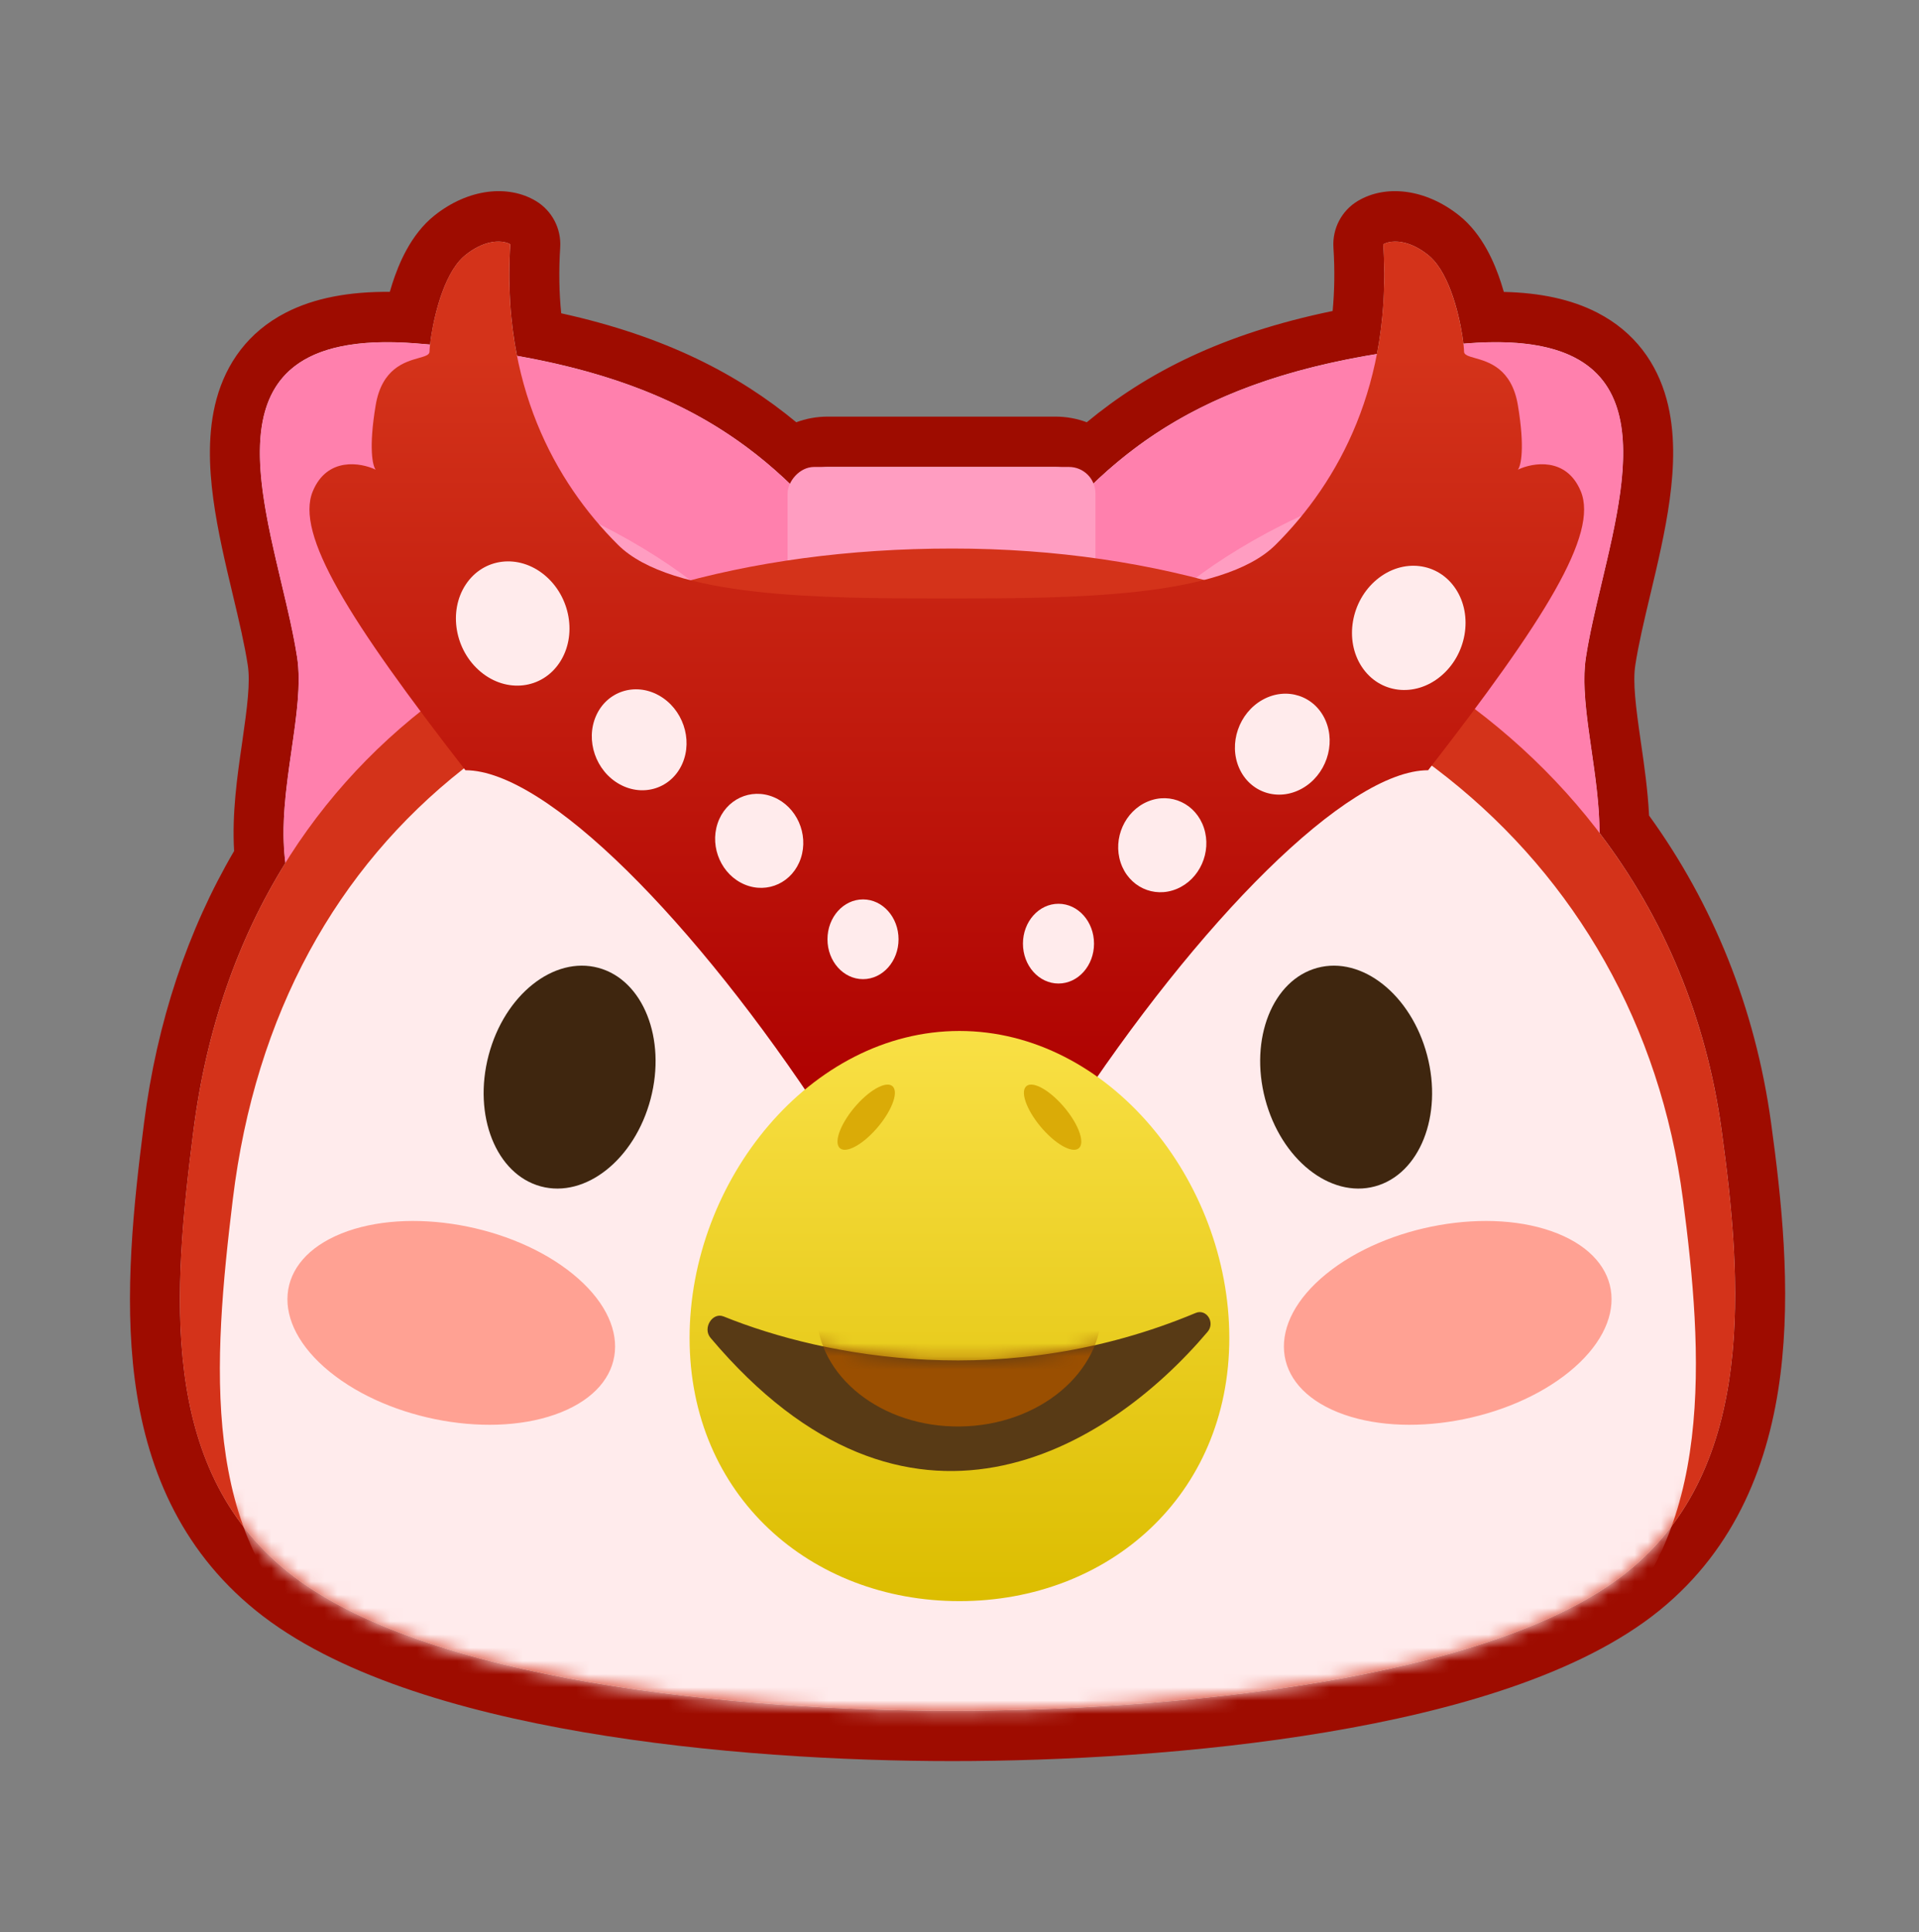 <svg width="145" height="146" viewBox="0 0 145 146" fill="none" xmlns="http://www.w3.org/2000/svg">
<rect x="0" y="0" width="145" height="146" fill="#808080" stroke="none"/>
<path fill-rule="evenodd" clip-rule="evenodd" d="M104.041 26.747C93.238 28.513 87.074 32.19 82.356 36.786C81.831 35.887 80.861 35.283 79.75 35.283H62.531C61.421 35.283 60.45 35.887 59.925 36.786C55.329 32.309 49.36 28.703 39.065 26.887C38.562 24.336 38.361 21.53 38.559 18.455C38.106 18.185 36.795 17.968 35.168 19.266C33.409 20.669 32.664 24.497 32.494 26.032C32.142 26.001 31.785 25.971 31.425 25.943C16.678 24.796 19.096 34.961 21.258 44.044C21.727 46.016 22.184 47.937 22.451 49.681C22.754 51.66 22.402 54.091 22.03 56.664C21.624 59.474 21.193 62.453 21.564 65.202C17.984 70.961 15.601 77.704 14.623 85.36C13.053 97.655 11.962 110.845 21.692 118.732C31.986 127.076 55.904 129.271 71.959 129.271C88.014 129.271 112.717 127.076 123.011 118.732C132.741 110.845 131.651 96.776 130.08 85.36C128.912 76.876 125.709 69.302 120.859 62.933C120.857 60.857 120.547 58.715 120.251 56.664L120.251 56.664C119.879 54.091 119.527 51.66 119.83 49.681C120.097 47.937 120.554 46.016 121.023 44.044C123.185 34.961 125.603 24.796 110.857 25.943L110.578 25.965C110.394 24.389 109.646 20.649 107.912 19.266C106.284 17.968 104.973 18.185 104.521 18.455C104.715 21.474 104.525 24.233 104.041 26.747Z" fill="#FFEBEC"/>
<path fill-rule="evenodd" clip-rule="evenodd" d="M120.253 56.663C120.549 58.715 120.859 60.856 120.86 62.933C125.711 69.302 128.914 76.875 130.082 85.359C131.652 96.776 132.743 110.844 123.013 118.732C112.719 127.076 88.016 129.27 71.961 129.27C55.905 129.27 31.988 127.076 21.694 118.732C11.964 110.844 13.055 97.654 14.625 85.359C15.603 77.704 17.986 70.961 21.566 65.201C21.195 62.453 21.626 59.473 22.032 56.663C22.404 54.09 22.756 51.66 22.453 49.68C22.186 47.937 21.729 46.016 21.26 44.044C19.098 34.96 16.68 24.795 31.427 25.943C31.787 25.971 32.144 26 32.496 26.032C32.65 24.633 33.283 21.331 34.724 19.694C34.865 19.535 35.013 19.39 35.17 19.266C35.811 18.754 36.404 18.478 36.914 18.347C37.698 18.147 38.287 18.291 38.56 18.455C38.363 21.529 38.564 24.335 39.067 26.886C47.353 28.348 52.836 30.969 57.057 34.27C58.081 35.071 59.03 35.911 59.927 36.785C60.171 36.367 60.512 36.013 60.918 35.753C61.385 35.455 61.939 35.283 62.533 35.283H79.752C80.346 35.283 80.9 35.455 81.367 35.753C81.773 36.013 82.114 36.367 82.358 36.785C83.255 35.911 84.204 35.071 85.228 34.27C89.588 30.86 95.294 28.176 104.043 26.746C104.527 24.233 104.717 21.473 104.523 18.455C104.797 18.291 105.386 18.147 106.169 18.347C106.679 18.478 107.272 18.754 107.914 19.266C108.07 19.39 108.218 19.535 108.359 19.694C109.778 21.306 110.413 24.53 110.58 25.965L110.858 25.943C125.605 24.795 123.187 34.96 121.025 44.044C120.556 46.016 120.099 47.937 119.832 49.68C119.529 51.66 119.881 54.09 120.253 56.663ZM123.988 56.103C123.589 53.346 123.366 51.552 123.564 50.259L120.197 49.736L123.564 50.259C123.803 48.7 124.219 46.941 124.697 44.93L121.025 44.044L124.697 44.93L124.719 44.839C125.245 42.63 125.838 40.137 126.164 37.737C126.49 35.333 126.608 32.645 125.922 30.145C125.19 27.474 123.554 25.098 120.691 23.624C118.715 22.607 116.348 22.12 113.63 22.058C113.564 21.825 113.492 21.589 113.415 21.353C112.946 19.921 112.044 17.709 110.258 16.285C107.693 14.24 104.685 13.936 102.594 15.186C101.374 15.916 100.663 17.274 100.755 18.7C100.864 20.407 100.836 22.004 100.695 23.499C92.348 25.222 86.629 28.174 82.117 31.907C81.381 31.632 80.584 31.481 79.752 31.481H62.533C61.701 31.481 60.904 31.632 60.168 31.907C55.809 28.3 50.317 25.418 42.405 23.673C42.249 22.128 42.215 20.473 42.329 18.7C42.42 17.274 41.709 15.916 40.489 15.186C38.399 13.936 35.39 14.24 32.825 16.285C31.017 17.727 30.112 19.979 29.645 21.424C29.578 21.634 29.514 21.844 29.455 22.052C26.4 22.03 23.762 22.508 21.594 23.624C18.731 25.098 17.095 27.474 16.363 30.145C15.677 32.645 15.795 35.333 16.121 37.737C16.447 40.138 17.04 42.63 17.566 44.839L17.588 44.93C18.066 46.941 18.482 48.7 18.721 50.259C18.919 51.554 18.695 53.351 18.296 56.115C18.285 56.188 18.275 56.261 18.264 56.334C17.933 58.618 17.52 61.468 17.689 64.304C14.178 70.305 11.861 77.198 10.88 84.874C10.098 90.999 9.36 97.82 10.177 104.186C11.01 110.672 13.493 116.965 19.326 121.693C25.273 126.513 34.657 129.269 44.032 130.878C53.574 132.516 63.791 133.072 71.961 133.072C80.13 133.072 90.538 132.516 100.269 130.88C109.818 129.275 119.42 126.525 125.381 121.693C131.25 116.935 133.707 110.389 134.531 103.848C135.346 97.377 134.611 90.572 133.822 84.837C132.626 76.145 129.436 68.305 124.603 61.624C124.51 59.714 124.239 57.841 124.006 56.23L123.989 56.116C123.989 56.111 123.988 56.107 123.988 56.103Z" fill="#9E0C00"/>
<path d="M25.443 72.022C31.426 76.49 52.864 64.575 62.835 58.058V39.906C56.852 32.925 49.374 27.339 31.426 25.943C13.478 24.547 20.956 39.906 22.452 49.681C23.398 55.862 17.965 66.436 25.443 72.022Z" fill="#FF80AD"/>
<path d="M52.094 55.115C45.968 58.932 33.43 65.332 32.289 60.395C30.863 54.224 61.283 49.389 52.094 55.115Z" fill="#FF9DC1"/>
<path d="M52.223 47.369C45.026 46.023 31.345 42.262 34.195 37.987C37.756 32.643 63.018 49.388 52.223 47.369Z" fill="#FF9DC1"/>
<path d="M116.842 72.022C110.859 76.49 89.421 64.575 79.451 58.058V39.906C85.433 32.925 92.911 27.339 110.859 25.943C128.807 24.547 121.329 39.906 119.833 49.681C118.887 55.862 124.32 66.436 116.842 72.022Z" fill="#FF80AD"/>
<path d="M90.191 55.115C96.317 58.932 108.855 65.332 109.996 60.395C111.422 54.224 81.002 49.389 90.191 55.115Z" fill="#FF9DC1"/>
<path d="M90.062 47.369C97.259 46.023 110.94 42.262 108.09 37.987C104.529 32.643 79.267 49.388 90.062 47.369Z" fill="#FF9DC1"/>
<rect width="23.26" height="25.144" rx="2" transform="matrix(1 0 0 -1 59.512 60.428)" fill="#FF9DC1"/>
<path d="M130.08 85.36C131.651 96.777 132.741 110.846 123.011 118.733C112.717 127.077 88.014 129.272 71.959 129.272C55.904 129.272 31.986 127.077 21.692 118.733C11.962 110.846 13.053 97.656 14.623 85.36C18.214 57.257 40.727 41.449 71.959 41.449C103.191 41.449 126.455 59.014 130.08 85.36Z" fill="#D4331A"/>
<mask id="mask0_1768_3679" style="mask-type:alpha" maskUnits="userSpaceOnUse" x="13" y="41" width="119" height="89">
<path d="M130.08 85.36C131.651 96.777 132.741 110.846 123.011 118.733C112.717 127.077 88.014 129.272 71.959 129.272C55.904 129.272 31.986 127.077 21.692 118.733C11.962 110.846 13.053 97.656 14.623 85.36C18.214 57.257 40.727 41.449 71.959 41.449C103.191 41.449 126.455 59.014 130.08 85.36Z" fill="#5B4028"/>
</mask>
<g mask="url(#mask0_1768_3679)">
<path d="M127.165 90.63C128.656 102.047 129.691 116.115 120.457 124.002C110.687 132.346 87.243 134.541 72.005 134.541C56.768 134.541 34.069 132.346 24.299 124.002C15.065 116.115 16.1 102.925 17.59 90.63C20.998 62.527 42.364 46.719 72.005 46.719C101.646 46.719 123.725 64.283 127.165 90.63Z" fill="#FFEBEC"/>
<ellipse cx="9.9" cy="10.706" rx="9.9" ry="10.706" transform="matrix(0.928 -0.373 0.775 0.631 16.613 96.897)" fill="#FFA193"/>
<ellipse cx="9.9" cy="10.706" rx="9.9" ry="10.706" transform="matrix(-0.928 -0.373 -0.775 0.631 126.875 96.897)" fill="#FFA193"/>
</g>
<ellipse cx="6.341" cy="8.538" rx="6.341" ry="8.538" transform="matrix(0.965 0.261 -0.255 0.967 39.098 71.478)" fill="#3F260F"/>
<ellipse cx="6.341" cy="8.538" rx="6.341" ry="8.538" transform="matrix(-0.965 0.261 0.255 0.967 105.656 71.478)" fill="#3F260F"/>
<path fill-rule="evenodd" clip-rule="evenodd" d="M71.539 45.223C62.093 45.222 50.729 45.187 46.696 41.167C41.892 36.38 37.88 29 38.558 18.455C38.106 18.185 36.795 17.968 35.167 19.266C33.133 20.889 32.454 25.755 32.454 26.567C32.454 26.821 32.12 26.916 31.639 27.052C30.591 27.348 28.851 27.841 28.386 30.622C27.843 33.867 28.16 35.219 28.386 35.489C27.255 34.948 24.724 34.516 23.639 37.111C22.282 40.356 26.351 46.845 35.167 58.201C41.27 58.201 52.528 69.606 62.293 84.531H71.291H71.787H80.785C90.55 69.606 101.808 58.201 107.911 58.201C116.727 46.845 120.796 40.356 119.439 37.111C118.354 34.516 115.823 34.948 114.692 35.489C114.918 35.219 115.235 33.867 114.692 30.622C114.227 27.841 112.486 27.348 111.438 27.052C110.958 26.916 110.623 26.821 110.623 26.567C110.623 25.755 109.945 20.889 107.911 19.266C106.283 17.968 104.972 18.185 104.52 18.455C105.198 29 101.185 36.38 96.382 41.167C92.349 45.187 80.985 45.222 71.539 45.223Z" fill="url(#paint0_linear_1768_3679)"/>
<ellipse cx="65.209" cy="70.974" rx="2.685" ry="3.013" fill="#FFEBEC"/>
<ellipse cx="3.48" cy="3.409" rx="3.48" ry="3.409" transform="matrix(-0.314 0.949 -0.923 -0.384 61.605 61.543)" fill="#FFEBEC"/>
<ellipse cx="3.671" cy="3.725" rx="3.671" ry="3.725" transform="matrix(-0.403 0.915 -0.875 -0.485 53.035 54.348)" fill="#FFEBEC"/>
<ellipse cx="4.381" cy="4.61" rx="4.381" ry="4.61" transform="matrix(-0.55 0.835 -0.77 -0.638 44.699 46.397)" fill="#FFEBEC"/>
<ellipse cx="2.685" cy="3.013" rx="2.685" ry="3.013" transform="matrix(-1 0 0 1 82.664 68.291)" fill="#FFEBEC"/>
<ellipse cx="3.48" cy="3.409" rx="3.48" ry="3.409" transform="matrix(0.314 0.949 0.923 -0.384 83.582 61.873)" fill="#FFEBEC"/>
<ellipse cx="3.671" cy="3.725" rx="3.671" ry="3.725" transform="matrix(0.403 0.915 0.875 -0.485 92.152 54.678)" fill="#FFEBEC"/>
<ellipse cx="4.381" cy="4.61" rx="4.381" ry="4.61" transform="matrix(0.55 0.835 0.77 -0.638 100.488 46.727)" fill="#FFEBEC"/>
<path d="M92.887 101.101C92.887 112.998 83.757 120.985 72.496 120.985C61.235 120.985 52.105 112.998 52.105 101.101C52.105 89.204 61.235 77.902 72.496 77.902C83.757 77.902 92.887 89.204 92.887 101.101Z" fill="url(#paint1_linear_1768_3679)"/>
<path d="M90.345 99.21C76.094 105.181 62.349 102.577 54.673 99.473C53.832 99.133 53.068 100.355 53.686 101.089C68.549 118.728 83.624 109.632 91.243 100.638C91.843 99.93 91.156 98.87 90.345 99.21Z" fill="#583A15"/>
<mask id="mask1_1768_3679" style="mask-type:alpha" maskUnits="userSpaceOnUse" x="53" y="98" width="40" height="14">
<path d="M92.263 98.369C76.629 105.747 61.278 102.426 53.756 99.079C53.267 98.861 52.776 99.47 53.109 99.888C69.288 120.172 85.59 108.774 92.886 99.088C93.197 98.674 92.732 98.148 92.263 98.369Z" fill="#583A15"/>
</mask>
<g mask="url(#mask1_1768_3679)">
<ellipse cx="10.78" cy="8.782" rx="10.78" ry="8.782" transform="matrix(1 -0.014 0.011 1 61.594 90.375)" fill="#9A4F01"/>
</g>
<ellipse cx="1.173" cy="3.064" rx="1.173" ry="3.064" transform="matrix(0.63 -0.776 0.665 0.747 76.758 83.039)" fill="#DAAB07"/>
<ellipse cx="1.173" cy="3.064" rx="1.173" ry="3.064" transform="matrix(-0.63 -0.776 -0.665 0.747 68.227 83.039)" fill="#DAAB07"/>
<defs>
<linearGradient id="paint0_linear_1768_3679" x1="71.539" y1="18.25" x2="71.539" y2="84.531" gradientUnits="userSpaceOnUse">
<stop offset="0.13" stop-color="#D4331A"/>
<stop offset="1" stop-color="#AD0000"/>
</linearGradient>
<linearGradient id="paint1_linear_1768_3679" x1="72.496" y1="77.902" x2="72.496" y2="120.985" gradientUnits="userSpaceOnUse">
<stop stop-color="#F9E045"/>
<stop offset="1" stop-color="#DCBD00"/>
</linearGradient>
</defs>
</svg>
